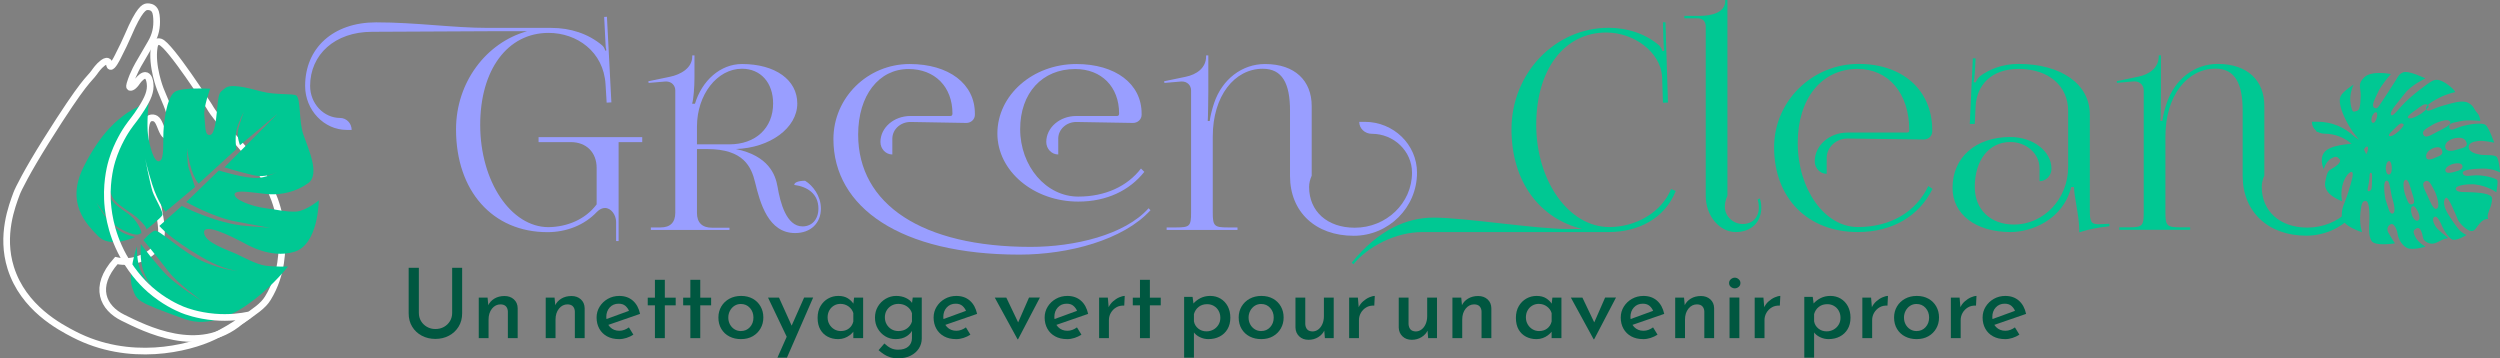 <?xml version="1.0" encoding="UTF-8"?>
<svg id="Layer_1" data-name="Layer 1" xmlns="http://www.w3.org/2000/svg" viewBox="0 0 1880.126 269.485">
  <rect x="0" y="0" width="1880.126" height="269.485" fill="#808080" stroke="none"/>
  <g>
    <path d="m463.339,181.283v-14.63c-.163-5.19-3.776-10.241-8.383-10.241-1.902,0-3.974.86-6.038,2.927-9.405,10.031-22.99,15.256-37.202,15.256-41.256,0-68.761-30.931-68.761-77.329,0-35.384,22.677-65.167,53.399-73.777h-29.364c-24.453,0-60.067.428-87.153.428-28.027,0-46.607,17.127-46.607,40.745,0,13.167,10.157,24.045,22.572,24.045,4.703,0,8.653,3.971,8.653,8.987h-3.762c-16.929,0-31.225-14.849-31.225-33.032,0-28.633,21.172-47.851,53.337-47.851,30.472,0,57.642,4.169,84.185,4.169h47.652c14.212,0,27.776,4.315,38.247,13.167,1.129.954,1.881,2.508,2.299,3.971l.836-.209c-.418-1.672-.627-2.926-.627-4.807l-1.043-20.373,2.089-.108,3.344,64.372-3.554.209-.836-13.794c-1.487-24.542-21.526-38.665-42.845-38.665-30.848,0-51.414,27.671-51.414,69.179,0,42.456,23.033,76.912,51.414,76.912,13.794-.209,27.588-5.643,36.157-17.138v-27.379c0-11.704-7.733-19.437-19.437-19.437h-24.244v-3.762h77.957v3.762h-17.765v74.404h-1.881Z" fill="#999eff"/>
    <path d="m507.854,68.005c0-3.731-2.769-6.725-6.919-6.725-.266,0-.538.012-.815.037l-12.331,1.045-.209-1.254,16.093-3.344c8.36-1.672,16.93-6.699,16.93-15.257v-.836h1.672v16.72c0,7.106-.731,16.302-1.672,19.228v.418h2.037c5.248-17.431,19.111-29.893,35.373-29.893,24.955,0,41.592,11.873,41.592,29.684,0,18.425-20.528,33.41-46.24,34.24,24.218,4.967,29.789,18.88,31.372,28.276,2.017,11.975,6.632,29.922,18.823,29.922,7.157,0,11.929-5.374,11.929-13.435,0-11.287-8.569-16.512-18.184-17.766,0-1.881,3.261-3.135,8.151-3.135,5.852,3.553,11.913,11.495,11.913,20.901,0,11.065-7.762,18.443-19.404,18.443-20.135,0-26.321-22.556-30.052-37.977-2.867-11.852-8.646-25.193-36.025-25.193h-7.732v48.07c0,7.314,3.971,11.076,11.286,11.076h13.167v1.672h-59.148v-1.881h7.315c7.314,0,11.077-3.762,11.077-11.076v-91.96Zm40.755,40.546c19.688,0,32.812-12.289,32.812-30.723,0-15.679-9.363-26.131-23.408-26.131-18.689,0-33.857,19.479-33.857,43.478v13.376h24.453Z" fill="#999eff"/>
    <path d="m645.376,101.236c0,52.727,48.559,84.436,129.756,84.436,32.866,0,70.823-8.984,88.648-29.051l1.463,1.463c-20.441,22.453-61.716,33.402-98.578,33.402-89.368,0-139.89-35.516-139.89-86.907,0-31.149,25.712-56.43,57.326-56.43,29.469,0,49.055,14.881,49.055,37.202v1.045c0,3.346-2.874,6.061-6.419,6.061l-42.034-.731c-7.499,0-13.62,5.618-13.62,12.54v11.913c-4.961,0-8.952-4.213-8.952-9.405,0-10.787,10.097-19.541,22.537-19.541h29.947c1.254,0,1.672-.627,1.672-1.881,0-20.064-13.208-33.44-33.022-33.44-22.176,0-37.89,19.602-37.89,49.324Z" fill="#999eff"/>
    <path d="m795.856,104.267v11.913c-4.962,0-9.012-4.213-9.012-9.405,0-10.787,10.097-19.541,22.536-19.541h30.574c1.255,0,1.673-.627,1.673-1.881,0-20.064-13.209-33.44-33.023-33.44-24.829,0-41.382,18.058-41.382,45.144,0,28.034,19.568,50.787,43.681,50.787,20.296,0,36.933-7.733,47.174-21.109l2.508,2.508c-11.077,14.003-28.273,22.363-49.682,22.363-33.571,0-60.818-22.94-60.818-51.205,0-28.842,26.591-52.25,59.355-52.25,29.469,0,49.115,14.881,49.115,37.202v1.045c0,3.346-2.903,6.061-6.479,6.061l-42.661-.731c-7.498,0-13.56,5.618-13.56,12.54Z" fill="#999eff"/>
    <path d="m877.362,171.042h7.315c10.032,0,11.077-1.045,11.077-11.08v-91.957c0-3.732-2.769-6.725-6.919-6.725-.266,0-.538.012-.815.037l-12.331,1.045-.209-1.254,16.093-3.344c8.36-1.672,15.467-6.699,15.467-15.257v-.836h1.672v27.379c0,3.344-.209,20.064-.418,21.945h1.463c.418-3.762,2.127-10.019,3.344-13.585,6.061-17.765,20.9-29.26,38.247-29.26,22.571,0,35.111,12.623,35.111,31.559v52.459c-1.362,2.948-1.945,5.886-1.945,8.448,0,18.381,13.736,30.635,34.341,30.635,23.766,0,43.054-18.539,43.054-41.381,0-16.152-13.576-29.26-30.305-29.26-5.191,0-9.405-4.026-9.405-8.987h4.18c21.689,0,39.292,17.135,39.292,38.247,0,26.188-21.348,47.443-47.651,47.443-28.717,0-47.861-17.974-47.861-44.934v-49.116c0-20.513-5.81-31.559-20.481-31.559-21.318,0-37.62,20.482-37.62,50.996v57.263c0,10.035,1.254,11.08,11.286,11.08h7.314v1.881h-53.295v-1.881Z" fill="#999eff"/>
  </g>
  <g>
    <path d="m1209.661,20.9c14.003,0,27.648,4.292,38.247,13.376,1.045,1.045,1.881,2.717,2.299,4.18l1.463-.418c-.418-1.672-.568-3.967-.627-6.061l-.418-15.198,1.881-.059,1.881,60.401-3.762.117-.627-19.345c-1.045-18.81-21.304-33.443-41.981-33.443-31.617,0-52.695,27.756-52.695,69.391,0,42.456,24.625,76.912,54.967,76.912,19.855,0,39.202-10.945,46.448-28.541l3.503,1.372c-8.166,20.845-28.424,30.931-50.369,30.931h-140.166c-20.315,0-41.245,11.078-51.905,24.244l-1.254-1.254c20.064-24.662,41.309-33.857,61.624-33.857,23.511,0,76.524,8.568,100.769,8.568h11.104c-32.652-7.964-53.32-36.035-53.32-75.03,0-42.109,32.677-76.285,72.94-76.285Z" fill="#00c893"/>
    <path d="m1282.809,20.064c0-3.971-2.194-6.27-6.269-6.27h-9.823v-1.881h11.913c8.559,0,18.81-2.519,18.81-11.077v-.836h1.673v147.136c-1.363,3.053-1.946,5.885-1.946,8.448,0,7.104,6.231,12.87,13.44,12.87,7.273,0,12.122-4.932,12.122-12.331,0-2.181-.319-4.212-.905-6.082l1.69-.836c.695,2.176,1.096,4.498,1.096,6.918,0,11.035-7.69,18.392-19.227,18.392-12.251,0-22.572-12.172-22.572-27.169V20.064Z" fill="#00c893"/>
    <path d="m1373.756,118.816v11.913c-4.961,0-8.986-4.213-8.986-9.405,0-11.94,11.032-21.631,24.627-21.631h44.786c1.255,0,1.672-.627,1.672-1.881,0-27.588-15.549-45.98-38.874-45.98-26.961,0-44.995,22.237-44.995,55.594,0,34.956,20.285,63.327,45.204,63.327,24.769,0,43.775-11.507,52.996-30.819l3.165,2.085c-9.886,20.25-30.002,32.496-56.161,32.496-37.745,0-62.969-25.498-62.969-63.744,0-34.694,28.524-62.7,63.596-62.7,33.231,0,55.325,19.897,55.325,49.742v1.045c0,3.346-2.843,6.061-6.419,6.061l-57.291-.731c-8.653,0-15.676,6.554-15.676,14.63Z" fill="#00c893"/>
    <path d="m1518.139,51.832c-20.69,0-31.613,12.16-32.398,28.39l-.627,12.958-3.758.034,2.299-49.324h2.09l-.627,11.077c-.209,2.926-.418,5.225-.836,6.688l1.463.418c.209-.627,1.881-3.762,3.344-4.807,6.479-4.807,16.302-9.196,28.842-9.196,32.227,0,53.713,15.215,53.713,38.038v71.897c0,8.359.627,10.658,6.897,10.658,1.254,0,4.18-.209,4.18-.209l3.553-.209.209,1.881c-10.24,1.045-16.826,2.701-22.78,4.598v-1.672c0-5.182-1.052-12.283-2.203-18.81-.938-5.318-1.675-10.3-1.769-13.585h-2.09c-6.267,25.069-30.514,33.857-45.562,33.857-26.209,0-43.681-13.292-43.681-33.23,0-22.948,17.389-38.247,43.472-38.247,17.071,0,30.928,10.674,30.928,23.826,0,5.191-4.026,9.405-8.987,9.405v-9.823c0-10.845-9.829-19.646-21.94-19.646-16.052,0-26.752,13.543-26.752,33.858,0,16.93,11.787,28.215,29.469,28.215,22.497,0,40.755-19.382,40.755-43.263v-42.218c0-18.936-14.881-31.559-37.202-31.559Z" fill="#00c893"/>
    <path d="m1593.795,170.961h7.315c10.032,0,11.077-1.045,11.077-11.08v-91.957c0-3.732-2.769-6.725-6.919-6.725-.266,0-.538.012-.815.037l-12.331,1.045-.209-1.254,16.093-3.344c8.36-1.672,15.466-6.699,15.466-15.257v-.836h1.673v27.379c0,3.344-.209,20.064-.418,21.945h1.463c.418-3.762,2.127-10.019,3.344-13.585,6.061-17.765,20.9-29.26,38.247-29.26,22.572,0,35.111,12.623,35.111,31.559v52.459c-1.362,2.948-1.945,5.886-1.945,8.448,0,18.381,13.736,30.635,34.341,30.635,23.766,0,43.054-18.539,43.054-41.381,0-16.152-13.576-29.26-30.305-29.26-5.191,0-9.405-4.026-9.405-8.987h4.18c21.689,0,39.292,17.135,39.292,38.247,0,26.188-21.348,47.443-47.651,47.443-28.717,0-47.861-17.974-47.861-44.934v-49.116c0-20.513-5.81-31.559-20.481-31.559-21.318,0-37.62,20.482-37.62,50.996v57.263c0,10.035,1.254,11.08,11.286,11.08h7.314v1.881h-53.295v-1.881Z" fill="#00c893"/>
  </g>
  <g>
    <path d="m315.002,235.394c0,2.239.548,4.271,1.643,6.096,1.095,1.825,2.592,3.273,4.49,4.344,1.898,1.071,3.99,1.606,6.278,1.606,2.433,0,4.599-.535,6.497-1.606,1.898-1.07,3.394-2.519,4.489-4.344,1.095-1.825,1.643-3.856,1.643-6.096v-34.018h7.519v34.237c0,3.845-.901,7.215-2.701,10.109-1.801,2.897-4.222,5.146-7.263,6.753-3.042,1.606-6.436,2.409-10.184,2.409s-7.143-.803-10.184-2.409c-3.042-1.606-5.451-3.856-7.227-6.753-1.777-2.894-2.665-6.265-2.665-10.109v-34.237h7.665v34.018Z" fill="#005740"/>
    <path d="m366.685,223.788l.657,7.08-.292-1.022c.973-2.189,2.542-3.941,4.708-5.256,2.165-1.315,4.708-1.971,7.628-1.971,2.871,0,5.231.84,7.081,2.518,1.849,1.68,2.798,3.883,2.847,6.607v22.557h-7.373v-20.002c-.049-1.557-.511-2.834-1.387-3.832s-2.239-1.522-4.088-1.57c-2.58,0-4.733,1.071-6.46,3.213-1.728,2.142-2.591,4.891-2.591,8.248v13.943h-7.373v-30.514h6.643Z" fill="#005740"/>
    <path d="m417.054,223.788l.657,7.08-.292-1.022c.973-2.189,2.542-3.941,4.708-5.256,2.165-1.315,4.708-1.971,7.628-1.971,2.871,0,5.231.84,7.081,2.518,1.849,1.68,2.798,3.883,2.847,6.607v22.557h-7.373v-20.002c-.049-1.557-.511-2.834-1.387-3.832s-2.239-1.522-4.088-1.57c-2.58,0-4.733,1.071-6.46,3.213-1.728,2.142-2.591,4.891-2.591,8.248v13.943h-7.373v-30.514h6.643Z" fill="#005740"/>
    <path d="m465.599,255.032c-3.504,0-6.522-.693-9.052-2.081-2.531-1.387-4.478-3.31-5.84-5.767-1.363-2.457-2.044-5.244-2.044-8.359,0-3.017.766-5.754,2.299-8.212,1.533-2.457,3.588-4.417,6.168-5.876,2.579-1.461,5.45-2.19,8.614-2.19,4.088,0,7.482,1.181,10.183,3.54,2.701,2.361,4.514,5.684,5.439,9.965l-24.893,8.613-1.752-4.233,20.002-7.3-1.533,1.022c-.584-1.557-1.509-2.907-2.774-4.051-1.266-1.143-2.993-1.716-5.183-1.716-2.726,0-4.953.938-6.68,2.811-1.728,1.874-2.591,4.271-2.591,7.19,0,3.115.924,5.621,2.774,7.519,1.849,1.897,4.185,2.847,7.008,2.847,1.314,0,2.579-.231,3.796-.694,1.216-.461,2.36-1.082,3.431-1.861l3.358,5.476c-1.558,1.022-3.274,1.837-5.146,2.445-1.874.608-3.736.913-5.585.913Z" fill="#005740"/>
    <path d="m492.535,210.428h7.446v13.432h8.176v5.768h-8.176v24.674h-7.446v-24.674h-5.402v-5.768h5.402v-13.432Z" fill="#005740"/>
    <path d="m519.179,210.428h7.446v13.432h8.176v5.768h-8.176v24.674h-7.446v-24.674h-5.402v-5.768h5.402v-13.432Z" fill="#005740"/>
    <path d="m540.276,238.752c0-3.066.73-5.828,2.19-8.285s3.479-4.393,6.059-5.805c2.579-1.41,5.523-2.116,8.833-2.116,3.358,0,6.289.706,8.796,2.116,2.506,1.412,4.453,3.348,5.84,5.805,1.387,2.457,2.081,5.219,2.081,8.285s-.706,5.828-2.117,8.285c-1.412,2.458-3.37,4.405-5.877,5.84-2.507,1.435-5.463,2.154-8.869,2.154-3.212,0-6.096-.657-8.651-1.972-2.555-1.313-4.575-3.199-6.059-5.657-1.485-2.457-2.227-5.34-2.227-8.65Zm7.446.072c0,1.898.413,3.614,1.241,5.146.827,1.533,1.958,2.75,3.394,3.65,1.435.901,3.029,1.351,4.781,1.351,2.774,0,5.048-.973,6.826-2.92,1.776-1.946,2.665-4.354,2.665-7.228,0-2.871-.889-5.292-2.665-7.263-1.777-1.972-4.052-2.956-6.826-2.956-1.801,0-3.407.463-4.818,1.387-1.412.925-2.531,2.166-3.358,3.723-.828,1.559-1.241,3.261-1.241,5.109Z" fill="#005740"/>
    <path d="m592.253,254.52l-14.673-30.732h8.249l12.191,27.01-5.767,3.723Zm-7.592,14.454l20.075-45.187h6.789l-19.71,45.187h-7.154Z" fill="#005740"/>
    <path d="m630.286,255.032c-2.872,0-5.475-.609-7.811-1.826-2.336-1.215-4.186-3.004-5.548-5.365-1.363-2.359-2.044-5.292-2.044-8.796,0-3.406.717-6.339,2.153-8.797,1.435-2.456,3.333-4.354,5.694-5.694,2.36-1.338,4.928-2.007,7.702-2.007,2.92,0,5.329.608,7.227,1.825s3.358,2.677,4.38,4.38l-.438,1.168.73-6.132h6.789v30.514h-7.373v-7.738l.73,1.825c-.195.39-.609.949-1.241,1.679-.633.731-1.46,1.473-2.482,2.227-1.022.756-2.252,1.4-3.686,1.935-1.436.535-3.03.804-4.782.804Zm1.971-6.06c2.433,0,4.489-.644,6.168-1.935,1.679-1.289,2.785-3.053,3.321-5.293v-6.277c-.584-1.995-1.765-3.65-3.541-4.964-1.777-1.313-3.833-1.972-6.168-1.972-1.752,0-3.358.428-4.818,1.277-1.46.853-2.628,2.045-3.504,3.578s-1.314,3.297-1.314,5.292c0,1.947.449,3.699,1.35,5.256.9,1.558,2.104,2.786,3.614,3.687,1.508.901,3.139,1.351,4.891,1.351Z" fill="#005740"/>
    <path d="m675.545,269.485c-2.336,0-4.38-.28-6.132-.839-1.752-.56-3.321-1.303-4.708-2.227-1.387-.925-2.713-1.947-3.978-3.066l4.38-5.036c1.508,1.459,3.077,2.602,4.708,3.43,1.63.828,3.491,1.242,5.585,1.242,3.309,0,5.864-.779,7.665-2.336,1.8-1.559,2.725-3.65,2.774-6.278v-7.957l.511,1.387c-.876,2.044-2.421,3.76-4.635,5.146-2.215,1.388-4.953,2.081-8.212,2.081-2.823,0-5.402-.707-7.738-2.117-2.336-1.411-4.21-3.333-5.621-5.768-1.412-2.433-2.117-5.183-2.117-8.248,0-3.164.741-5.975,2.227-8.432,1.484-2.457,3.442-4.393,5.877-5.805,2.433-1.41,5.037-2.116,7.811-2.116,2.725,0,5.17.511,7.336,1.532,2.165,1.022,3.759,2.336,4.781,3.943l-.365,1.24.73-5.475h6.789v30.732c0,2.774-.73,5.293-2.19,7.556-1.46,2.263-3.504,4.064-6.132,5.401-2.628,1.339-5.743,2.008-9.344,2.008Zm-10.074-30.806c0,1.947.449,3.699,1.351,5.256.9,1.558,2.117,2.786,3.65,3.687,1.533.901,3.248,1.351,5.146,1.351,2.579,0,4.769-.669,6.57-2.007,1.8-1.338,3.017-3.055,3.65-5.146v-6.279c-.633-2.092-1.874-3.783-3.723-5.072-1.85-1.289-4.015-1.935-6.497-1.935-1.898,0-3.613.439-5.146,1.315-1.533.876-2.75,2.069-3.65,3.577-.901,1.509-1.351,3.261-1.351,5.256Z" fill="#005740"/>
    <path d="m719.053,255.032c-3.504,0-6.522-.693-9.052-2.081-2.531-1.387-4.478-3.31-5.84-5.767-1.363-2.457-2.044-5.244-2.044-8.359,0-3.017.766-5.754,2.299-8.212,1.533-2.457,3.588-4.417,6.168-5.876,2.579-1.461,5.45-2.19,8.614-2.19,4.088,0,7.482,1.181,10.183,3.54,2.701,2.361,4.514,5.684,5.439,9.965l-24.893,8.613-1.752-4.233,20.002-7.3-1.533,1.022c-.584-1.557-1.509-2.907-2.774-4.051-1.266-1.143-2.993-1.716-5.183-1.716-2.726,0-4.953.938-6.68,2.811-1.728,1.874-2.591,4.271-2.591,7.19,0,3.115.924,5.621,2.774,7.519,1.849,1.897,4.185,2.847,7.008,2.847,1.314,0,2.579-.231,3.796-.694,1.216-.461,2.36-1.082,3.431-1.861l3.358,5.476c-1.558,1.022-3.274,1.837-5.146,2.445-1.874.608-3.736.913-5.585.913Z" fill="#005740"/>
    <path d="m765.261,255.177l-17.155-31.39h8.687l11.315,23.725-4.526-.219,10.293-23.506h8.176l-16.425,31.39h-.365Z" fill="#005740"/>
    <path d="m802.564,255.032c-3.504,0-6.522-.693-9.052-2.081-2.531-1.387-4.478-3.31-5.84-5.767-1.363-2.457-2.044-5.244-2.044-8.359,0-3.017.766-5.754,2.299-8.212,1.533-2.457,3.588-4.417,6.168-5.876,2.579-1.461,5.45-2.19,8.614-2.19,4.088,0,7.482,1.181,10.184,3.54,2.701,2.361,4.514,5.684,5.439,9.965l-24.893,8.613-1.752-4.233,20.002-7.3-1.533,1.022c-.584-1.557-1.509-2.907-2.774-4.051-1.266-1.143-2.992-1.716-5.183-1.716-2.726,0-4.953.938-6.68,2.811-1.728,1.874-2.591,4.271-2.591,7.19,0,3.115.924,5.621,2.774,7.519,1.849,1.897,4.185,2.847,7.008,2.847,1.315,0,2.579-.231,3.796-.694,1.216-.461,2.36-1.082,3.432-1.861l3.357,5.476c-1.558,1.022-3.273,1.837-5.146,2.445-1.874.608-3.735.913-5.584.913Z" fill="#005740"/>
    <path d="m833.15,223.788l.731,8.76-.292-1.168c.826-1.85,1.982-3.432,3.467-4.745s3.041-2.323,4.672-3.029c1.631-.705,3.005-1.059,4.125-1.059l-.365,7.3c-2.288-.146-4.296.292-6.022,1.315-1.728,1.022-3.078,2.385-4.052,4.088s-1.46,3.529-1.46,5.475v13.578h-7.373v-30.514h6.57Z" fill="#005740"/>
    <path d="m857.313,210.428h7.446v13.432h8.176v5.768h-8.176v24.674h-7.446v-24.674h-5.401v-5.768h5.401v-13.432Z" fill="#005740"/>
    <path d="m908.776,255.032c-2.238,0-4.393-.5-6.46-1.497-2.069-.997-3.687-2.372-4.854-4.124l.438-2.264v21.827h-7.373v-45.698h6.352l1.022,7.519-.73-2.117c1.46-1.8,3.296-3.272,5.512-4.416,2.214-1.144,4.708-1.716,7.482-1.716,2.871,0,5.449.683,7.737,2.044,2.287,1.363,4.089,3.273,5.402,5.731,1.315,2.458,1.971,5.342,1.971,8.65,0,3.311-.718,6.168-2.153,8.578-1.435,2.408-3.394,4.259-5.876,5.547-2.482,1.289-5.306,1.935-8.469,1.935Zm-1.46-5.84c1.898,0,3.638-.439,5.22-1.315,1.581-.876,2.847-2.08,3.796-3.613s1.424-3.273,1.424-5.22c0-1.995-.439-3.771-1.315-5.329-.876-1.557-2.068-2.773-3.576-3.65-1.51-.875-3.188-1.313-5.037-1.313-2.531,0-4.661.683-6.388,2.044-1.728,1.363-2.909,3.164-3.541,5.402v5.475c.39,2.189,1.46,3.99,3.212,5.402s3.82,2.117,6.205,2.117Z" fill="#005740"/>
    <path d="m931.552,238.752c0-3.066.731-5.828,2.19-8.285s3.478-4.393,6.059-5.805c2.579-1.41,5.523-2.116,8.833-2.116,3.358,0,6.29.706,8.797,2.116,2.506,1.412,4.453,3.348,5.84,5.805s2.081,5.219,2.081,8.285-.706,5.828-2.117,8.285c-1.412,2.458-3.371,4.405-5.877,5.84-2.507,1.435-5.464,2.154-8.869,2.154-3.212,0-6.096-.657-8.65-1.972-2.556-1.313-4.575-3.199-6.06-5.657-1.484-2.457-2.227-5.34-2.227-8.65Zm7.446.072c0,1.898.413,3.614,1.241,5.146.827,1.533,1.958,2.75,3.394,3.65,1.435.901,3.029,1.351,4.781,1.351,2.774,0,5.049-.973,6.825-2.92,1.776-1.946,2.665-4.354,2.665-7.228,0-2.871-.889-5.292-2.665-7.263-1.776-1.972-4.051-2.956-6.825-2.956-1.801,0-3.407.463-4.818,1.387-1.412.925-2.53,2.166-3.357,3.723-.828,1.559-1.241,3.261-1.241,5.109Z" fill="#005740"/>
    <path d="m984.039,255.542c-2.823,0-5.135-.853-6.935-2.556-1.802-1.703-2.75-3.893-2.848-6.569v-22.63h7.373v20.002c.098,1.605.56,2.897,1.388,3.869.826.974,2.141,1.509,3.941,1.605,1.654,0,3.14-.498,4.453-1.496,1.315-.997,2.348-2.373,3.103-4.125.754-1.752,1.132-3.723,1.132-5.912v-13.943h7.373v30.514h-6.644l-.584-7.154.292,1.168c-.925,2.094-2.471,3.821-4.635,5.184-2.167,1.361-4.636,2.044-7.41,2.044Z" fill="#005740"/>
    <path d="m1021.195,223.788l.731,8.76-.292-1.168c.826-1.85,1.982-3.432,3.467-4.745s3.041-2.323,4.672-3.029c1.631-.705,3.005-1.059,4.125-1.059l-.365,7.3c-2.288-.146-4.296.292-6.022,1.315-1.728,1.022-3.078,2.385-4.052,4.088s-1.46,3.529-1.46,5.475v13.578h-7.373v-30.514h6.57Z" fill="#005740"/>
    <path d="m1061.709,255.542c-2.823,0-5.135-.853-6.935-2.556-1.802-1.703-2.75-3.893-2.848-6.569v-22.63h7.373v20.002c.098,1.605.56,2.897,1.388,3.869.826.974,2.141,1.509,3.941,1.605,1.654,0,3.14-.498,4.453-1.496,1.315-.997,2.348-2.373,3.103-4.125.754-1.752,1.132-3.723,1.132-5.912v-13.943h7.373v30.514h-6.644l-.584-7.154.292,1.168c-.925,2.094-2.471,3.821-4.635,5.184-2.167,1.361-4.636,2.044-7.41,2.044Z" fill="#005740"/>
    <path d="m1098.938,223.788l.657,7.08-.292-1.022c.973-2.189,2.542-3.941,4.708-5.256,2.165-1.315,4.709-1.971,7.629-1.971,2.871,0,5.231.84,7.081,2.518,1.849,1.68,2.798,3.883,2.847,6.607v22.557h-7.373v-20.002c-.049-1.557-.511-2.834-1.387-3.832s-2.239-1.522-4.088-1.57c-2.58,0-4.734,1.071-6.461,3.213-1.728,2.142-2.592,4.891-2.592,8.248v13.943h-7.373v-30.514h6.644Z" fill="#005740"/>
    <path d="m1155.439,255.032c-2.872,0-5.475-.609-7.811-1.826-2.337-1.215-4.186-3.004-5.549-5.365-1.362-2.359-2.044-5.292-2.044-8.796,0-3.406.718-6.339,2.154-8.797,1.435-2.456,3.332-4.354,5.693-5.694,2.36-1.338,4.928-2.007,7.702-2.007,2.92,0,5.328.608,7.227,1.825s3.358,2.677,4.38,4.38l-.438,1.168.73-6.132h6.789v30.514h-7.373v-7.738l.731,1.825c-.195.39-.609.949-1.241,1.679-.633.731-1.46,1.473-2.482,2.227-1.022.756-2.251,1.4-3.687,1.935-1.435.535-3.029.804-4.781.804Zm1.971-6.06c2.434,0,4.49-.644,6.169-1.935,1.679-1.289,2.785-3.053,3.321-5.293v-6.277c-.584-1.995-1.765-3.65-3.54-4.964-1.777-1.313-3.833-1.972-6.169-1.972-1.752,0-3.358.428-4.818,1.277-1.46.853-2.628,2.045-3.504,3.578s-1.313,3.297-1.313,5.292c0,1.947.449,3.699,1.351,5.256.899,1.558,2.104,2.786,3.613,3.687,1.508.901,3.139,1.351,4.891,1.351Z" fill="#005740"/>
    <path d="m1198.509,255.177l-17.154-31.39h8.687l11.315,23.725-4.526-.219,10.293-23.506h8.176l-16.425,31.39h-.365Z" fill="#005740"/>
    <path d="m1235.813,255.032c-3.504,0-6.522-.693-9.052-2.081-2.531-1.387-4.479-3.31-5.841-5.767s-2.044-5.244-2.044-8.359c0-3.017.767-5.754,2.3-8.212,1.533-2.457,3.589-4.417,6.169-5.876,2.578-1.461,5.449-2.19,8.613-2.19,4.088,0,7.482,1.181,10.184,3.54,2.701,2.361,4.514,5.684,5.439,9.965l-24.893,8.613-1.752-4.233,20.002-7.3-1.533,1.022c-.584-1.557-1.509-2.907-2.774-4.051-1.266-1.143-2.992-1.716-5.183-1.716-2.726,0-4.952.938-6.68,2.811-1.728,1.874-2.591,4.271-2.591,7.19,0,3.115.924,5.621,2.773,7.519,1.849,1.897,4.186,2.847,7.008,2.847,1.315,0,2.579-.231,3.796-.694,1.216-.461,2.36-1.082,3.432-1.861l3.357,5.476c-1.558,1.022-3.273,1.837-5.146,2.445-1.874.608-3.735.913-5.584.913Z" fill="#005740"/>
    <path d="m1266.473,223.788l.657,7.08-.292-1.022c.973-2.189,2.542-3.941,4.708-5.256,2.165-1.315,4.709-1.971,7.629-1.971,2.871,0,5.231.84,7.081,2.518,1.849,1.68,2.798,3.883,2.847,6.607v22.557h-7.373v-20.002c-.049-1.557-.511-2.834-1.387-3.832s-2.239-1.522-4.088-1.57c-2.58,0-4.734,1.071-6.461,3.213-1.728,2.142-2.592,4.891-2.592,8.248v13.943h-7.373v-30.514h6.644Z" fill="#005740"/>
    <path d="m1300.345,212.837c0-1.119.449-2.067,1.351-2.847.899-.778,1.885-1.168,2.956-1.168,1.07,0,2.044.39,2.92,1.168.876.779,1.315,1.728,1.315,2.847,0,1.217-.439,2.19-1.315,2.92s-1.85,1.095-2.92,1.095c-1.071,0-2.057-.365-2.956-1.095-.901-.73-1.351-1.703-1.351-2.92Zm.364,10.95h7.373v30.514h-7.373v-30.514Z" fill="#005740"/>
    <path d="m1326.186,223.788l.731,8.76-.292-1.168c.826-1.85,1.982-3.432,3.467-4.745s3.041-2.323,4.672-3.029c1.631-.705,3.005-1.059,4.125-1.059l-.365,7.3c-2.288-.146-4.296.292-6.022,1.315-1.728,1.022-3.078,2.385-4.052,4.088s-1.46,3.529-1.46,5.475v13.578h-7.373v-30.514h6.57Z" fill="#005740"/>
    <path d="m1375.167,255.032c-2.238,0-4.393-.5-6.46-1.497-2.069-.997-3.687-2.372-4.854-4.124l.438-2.264v21.827h-7.373v-45.698h6.352l1.022,7.519-.73-2.117c1.46-1.8,3.296-3.272,5.512-4.416,2.214-1.144,4.708-1.716,7.482-1.716,2.871,0,5.449.683,7.737,2.044,2.287,1.363,4.089,3.273,5.402,5.731,1.315,2.458,1.971,5.342,1.971,8.65,0,3.311-.718,6.168-2.153,8.578-1.435,2.408-3.394,4.259-5.876,5.547-2.482,1.289-5.306,1.935-8.469,1.935Zm-1.46-5.84c1.898,0,3.638-.439,5.22-1.315,1.581-.876,2.847-2.08,3.796-3.613s1.424-3.273,1.424-5.22c0-1.995-.439-3.771-1.315-5.329-.876-1.557-2.068-2.773-3.576-3.65-1.51-.875-3.188-1.313-5.037-1.313-2.531,0-4.661.683-6.388,2.044-1.728,1.363-2.909,3.164-3.541,5.402v5.475c.39,2.189,1.46,3.99,3.212,5.402s3.82,2.117,6.205,2.117Z" fill="#005740"/>
    <path d="m1407.141,223.788l.731,8.76-.292-1.168c.826-1.85,1.982-3.432,3.467-4.745s3.041-2.323,4.672-3.029c1.631-.705,3.005-1.059,4.125-1.059l-.365,7.3c-2.288-.146-4.296.292-6.022,1.315-1.728,1.022-3.078,2.385-4.052,4.088s-1.46,3.529-1.46,5.475v13.578h-7.373v-30.514h6.57Z" fill="#005740"/>
    <path d="m1424.441,238.752c0-3.066.731-5.828,2.19-8.285s3.478-4.393,6.059-5.805c2.579-1.41,5.523-2.116,8.833-2.116,3.358,0,6.29.706,8.797,2.116,2.506,1.412,4.453,3.348,5.84,5.805s2.081,5.219,2.081,8.285-.706,5.828-2.117,8.285c-1.412,2.458-3.371,4.405-5.877,5.84-2.507,1.435-5.464,2.154-8.869,2.154-3.212,0-6.096-.657-8.65-1.972-2.556-1.313-4.575-3.199-6.06-5.657-1.484-2.457-2.227-5.34-2.227-8.65Zm7.446.072c0,1.898.413,3.614,1.241,5.146.827,1.533,1.958,2.75,3.394,3.65,1.435.901,3.029,1.351,4.781,1.351,2.774,0,5.049-.973,6.825-2.92,1.776-1.946,2.665-4.354,2.665-7.228,0-2.871-.889-5.292-2.665-7.263-1.776-1.972-4.051-2.956-6.825-2.956-1.801,0-3.407.463-4.818,1.387-1.412.925-2.53,2.166-3.357,3.723-.828,1.559-1.241,3.261-1.241,5.109Z" fill="#005740"/>
    <path d="m1473.717,223.788l.731,8.76-.292-1.168c.826-1.85,1.982-3.432,3.467-4.745s3.041-2.323,4.672-3.029c1.631-.705,3.005-1.059,4.125-1.059l-.365,7.3c-2.288-.146-4.296.292-6.022,1.315-1.728,1.022-3.078,2.385-4.052,4.088s-1.46,3.529-1.46,5.475v13.578h-7.373v-30.514h6.57Z" fill="#005740"/>
    <path d="m1507.954,255.032c-3.504,0-6.522-.693-9.052-2.081-2.531-1.387-4.479-3.31-5.841-5.767s-2.044-5.244-2.044-8.359c0-3.017.767-5.754,2.3-8.212,1.533-2.457,3.589-4.417,6.169-5.876,2.578-1.461,5.449-2.19,8.613-2.19,4.088,0,7.482,1.181,10.184,3.54,2.701,2.361,4.514,5.684,5.439,9.965l-24.893,8.613-1.752-4.233,20.002-7.3-1.533,1.022c-.584-1.557-1.509-2.907-2.774-4.051-1.266-1.143-2.992-1.716-5.183-1.716-2.726,0-4.952.938-6.68,2.811-1.728,1.874-2.591,4.271-2.591,7.19,0,3.115.924,5.621,2.773,7.519,1.849,1.897,4.186,2.847,7.008,2.847,1.315,0,2.579-.231,3.796-.694,1.216-.461,2.36-1.082,3.432-1.861l3.357,5.476c-1.558,1.022-3.273,1.837-5.146,2.445-1.874.608-3.735.913-5.584.913Z" fill="#005740"/>
  </g>
  <path d="m1801.118,183.051s-3.035-4.561-4.977-8.077c-1.942-3.517.585-6.274,2.452-6.497s4.126,4.032,4.563,7.599c.437,3.567,3.272,8.658,7.262,10.473,3.99,1.815,13.755-1.004,13.755-1.004,0,0-5.61-3.035-7.793-7.491-2.183-4.456-1.043-5.112.871-6.245,1.914-1.133,3.367.624,4.386,4.13.751,2.582.055,4.545,3.977,6.523,4.164,2.101,7.379-.381,10.278-1.761,2.899-1.38,5.365-1.614,5.365-1.614,0,0-8.061-6.207-9.688-8.986s-2.788-6.001-.614-7.036c2.174-1.035,4.544,4.499,5.809,7.45,1.264,2.951,4.938,8.589,7.379,9.589,3.319,1.359,10.778-3.354,10.778-3.354,0,0-3.541-1.645-5.543-3.947-2.002-2.302-8.203-10.827-10.104-15.242-1.901-4.415-1.447-7.98.365-8.843s7.294,12.964,8.716,16.284c1.422,3.32,7.162,8.589,10.07,8.759,2.908.17,3.341-2.128,6.537-5.871,3.196-3.742,6.247-3.185,6.247-3.185,0,0-.388-.883-.35-2.062.034-1.078-.035-1.322,1.089-4.3,1.124-2.978,2.064-5.008,2.221-8.969.157-3.961-10.203-4.47-15.137-4.786-4.934-.316-11.522.6-12.164-2.426s10.088-3.963,14.672-3.431c9.471,1.098,15.814,5.893,15.814,5.893,0,0,1.617-7.973.623-9.277-.994-1.303-11.093-4.317-18.659-3.331-4.317.562-7.135.367-7.229-2.11-.084-2.188,8.288-3.057,15.452-3.137s12.582,2.893,12.582,2.893c0,0-.633-10.136-2.668-11.832s-8.001-.855-12.21-1.516-8.372-2.232-8.652-5.43c-.279-3.198,3.183-4.434,7.498-4.902,3.961-.429,11.69,1.319,11.69,1.319,0,0-3.858-11.044-6.311-13.207s-11.929-.8-17.181.628c-6.172,1.679-9.524,4.756-10.221,1.091s3.136-3.357,8.257-4.663c5.243-1.337,14.972-.177,14.972-.177,0,0-.075-3.74-2.426-6.173-2.351-2.434-2.212-5.165-6.691-7.474-4.479-2.309-11.318.058-18.937,2.131-7.619,2.073-11.233,5.348-12.521,2.851s3.651-5.684,9.686-8.766c6.213-3.172,11.982-4.241,11.982-4.241,0,0,.022-1.538-5.089-5.323-5.111-3.785-8.596-4.791-11.843-3.275-3.248,1.516-17.435,12.327-23.158,18.826-5.723,6.5-7.786,8.814-8.269,6.157-.483-2.657,5.862-9.231,10.6-15.483,4.738-6.253,15.377-11.206,15.377-11.206,0,0-12.889-6.411-16.875-4.514s-2.583,2.118-10.712,14.204c-8.129,12.086-8.222,13.907-10.879,12.285-2.658-1.622,1.095-7.628,3.144-12.267,2.048-4.639,9.369-13.01,9.369-13.01,0,0-14.347-2.941-19.922,2.377s-2.499,7.407-2.767,14.419c-.269,7.012-.743,10.395-2.944,10.95-2.763.698-3.288,1.824-4.6-5.138-1.387-7.36,2.184-14.64,2.184-14.64,0,0-8.057,5-9.748,8.692-1.691,3.692.011,10.21,4.268,18.621,4.257,8.411,9.796,14.213,9.796,14.213,0,0-6.457-4.531-15.102-7.651-7.321-2.642-17.885-1.821-17.885-1.821l1.022,3.593s4.854-2.033,14.163.088c7.768,1.77,17.079,8.496,17.079,8.496,0,0-17.275.089-23.89,5.015-6.615,4.926-2.145,14.345-2.145,14.345-.062.1,1.392-5.486,5.327-7.869,4.258-2.578,4.949-1.242,6.464.257,1.515,1.5-.448,3.885-3.391,5.833-5.019,3.323-5.491,1.948-7.302,11.471-1.811,9.523,12.704,14.383,12.704,14.383,0,0-1.227-5.412.138-11.391,1.365-5.979,4.97-10.805,6.995-10.659,2.026.146.4,6.027-2.451,15.157-2.852,9.13-5.174,11.346-4.922,18.554.252,7.208,15.231,11.625,15.231,11.625,0,0-2.146-6.175-1.181-14.885.773-6.975,1.456-8.923,4.263-8.482,2.806.441,2.613,12.218,2.428,15.86-.185,3.641-.769,9.899,1.564,13.969,2.557,4.46,17.625,1.937,17.686,1.97Zm53.809-75.92c1.362,3.903-3.659,4.168-6.624,5.228-2.965,1.06-7.315,1.835-8.751-.169-1.436-2.003-.813-5.467,4.206-7.541,0,0,9.04-3.618,11.169,2.482Zm-43.868-18.447c-1.572-1.142,3.667-4.493,6.419-6.486,2.752-1.993,5.71-4.747,8.02-3.457,2.309,1.289.366,2.747-4.184,6.371,0,0-7.76,5.384-10.255,3.572Zm19.324,4.575s10.812-5.313,12.276-1.514c.923,2.395-6.216,5.54-10.097,7.555s-8.402,5.13-9.977,2.216,1.194-4.415,7.798-8.257Zm-46.65-5.323s1.702-4.481,3.589-3.337c.804.487.438,3.019-.057,4.555-.495,1.537-1.509,3.485-2.672,3.241-1.163-.244-1.596-1.748-.86-4.459Zm13.088,14.313c-1.299-.758,2.355-3.919,4.252-5.764,1.897-1.845,3.879-4.314,5.75-3.509,1.871.806.536,2.148-2.57,5.461,0,0-5.372,5.016-7.432,3.812Zm28.091,16.777c-.942-1.691-.255-4.814,3.619-6.982,0,0,6.971-3.801,8.165,1.492.764,3.387-2.995,3.945-5.273,5.079-2.278,1.134-5.571,2.103-6.512.412Zm14.222,9.68c-.586-1.802,1.012-3.768,5.062-5.253,0,0,6.903-2.146,7.69,1.348.683,3.035-4.171,3.824-6.526,4.56-2.356.736-5.639,1.146-6.225-.655Zm-20.573,30.721c.883,2.021,1.633,5.028.3,6.142-1.332,1.114-3.078.194-4.768-3.212,0,0-2.327-6.19.495-7.291,1.202-.469,3.09,2.341,3.973,4.362Zm12.773-15.033s4.753,11.063,1.008,12.627c-2.36.986-5.146-6.323-6.956-10.293-1.81-3.97-4.665-8.582-1.776-10.248,2.889-1.666,4.242,1.165,7.724,7.914Zm-53.859-31.164s1.449-3.695,3.045-2.902c.68.338.366,2.387-.056,3.649-.422,1.262-1.283,2.886-2.268,2.766-.985-.12-1.349-1.296-.721-3.513Zm16.718,13.573s.139-5.846,2.771-5.647c1.121.085,1.728,3.057,1.781,5.013.054,1.956-.321,4.65-1.756,5.031-1.436.381-2.543-1.024-2.796-4.397Zm14.993,8.407c2.1-.485,3.622,5.993,4.699,9.554,1.077,3.561,2.962,7.804.339,8.78s-3.443-1.572-5.615-7.684c0,0-2.755-9.881.578-10.651Zm-29.012,2.795s.382-7.37,2.698-8.067c1.459-.439,1.025,4.403.942,7.056-.084,2.653.204,5.794-1.699,6.622-1.903.828-1.875-1.069-1.94-5.611Zm13.79,11.825s-2.867-14.802,1.363-13.901c2.085.444,2.545,8.995,3.621,12.556,1.077,3.561,3.222,11.071.599,12.047-2.623.976-3.412-4.59-5.584-10.702Z" fill="#00c893"/>
  <path d="m180.794,241.735c-30.988,26.41-71.943,5.25-88.387-2.817-14.662-7.193-22.889-22.889-4.93-42.961,2.736.687,9.124,1.634,16.903-1.056,2.078-.718,10.399-3.595,14.79-11.268,3.719-6.497,2.412-14.043-.352-28.875-1.363-7.31-1.648-6.504-5.986-25.002-1.148-4.888-3.419-14.829-3.521-27.467-.053-6.8.539-12.085,3.521-13.381,1.342-.581,3.078-.366,4.226.352,2.817,1.761,3.708,7.272,5.986,10.916,1.761,2.817,4.134,2.627,5.634,1.761,1.648-.947,1.792-4.405.352-11.268-2.088-9.951-4.87-14.483-8.451-23.593,0,0-6.905-17.558-4.578-31.693.134-.817.539-3.085,2.113-3.873,0,0,1.018-.468,2.465,0,7.226,2.345,36.623,48.243,36.623,48.243,7.043,12.677,28.523,32.749,38.559,48.771,7.856,12.543,15.424,28.302,16.198,50.004.299,8.399.736,27.446-10.564,45.778-3.697,6-9.652,9.617-20.621,17.491" fill="none" stroke="#fff" stroke-miterlimit="10" stroke-width="5"/>
  <path d="m223.017,71.973c3.241,3.281,1.702,19.025,5.039,28.974,3.476,10.362,12.984,30.018,3.767,36.752-9.217,6.734-20.333,8.793-28.792,8.395-8.459-.399-26.113-4.243-26.62-.074s12.985,9.273,23.507,10.609c10.522,1.336,14.5,2.751,22.589,2.494,7.255-.23,17.243-8.438,17.243-8.438,0,0-.147,33.288-18.512,38.724-18.365,5.436-36.388-5.993-39.816-7.758-7.514-3.867-28.238-14.371-27.965-6.77s17.716,13.035,24.119,16.018,15.172,7.848,21.743,8.854c6.571,1.007,17.25.709,17.25.709,0,0-41.146,52.728-77.664,39.499-36.518-13.229-35.964-13.484-39.462-23.651-3.498-10.167,3.472-30.995,3.472-30.995,0,0-.29,12.428,3.309,19.158,3.599,6.731,9.022,13.153,9.022,13.153,0,0-6.716-9.21-8.451-17.622-1.734-8.412-.892-16.533-.892-16.533,0,0,12.227,16.406,20.358,24.279,8.131,7.873,25.799,18.761,25.799,18.761,0,0-18.317-13.162-25.205-22.157-6.888-8.995-18.997-23.783-18.997-23.783,0,0,5.493-6.23,8.458-7.104,3.54-1.043,21.645,17.216,37.917,23.828,22.24,9.037,30.796,5.858,30.796,5.858,0,0-9.39,4.161-33.466-9.857-24.195-14.086-31.733-23.364-31.733-23.364l16.886-15.052s26.014,13.474,49.062,15.111c22.816,1.62,19.439,1.747,19.439,1.747,0,0-13.967-2.471-28.248-5.237-17.338-3.358-36.868-14.555-36.868-14.555l24.511-23.756s19.892,6.327,29.594,5.604c9.702-.723,18.654-6.965,18.654-6.965,0,0-10.151,7.75-22.006,5.001-11.856-2.748-22.103-5.976-22.103-5.976l39.956-40.305-28.212,23.625s-2.268-5.438-1.559-10.617c.536-3.91,4.379-14.333,4.379-14.333,0,0-3.55,6.67-5.212,12.732s-.427,15.249-.427,15.249l-28.312,25.887s-4.705-4.678-7.525-19.228c-2.82-14.55-.644-21.258-.644-21.258,0,0-1.371,22.468.702,28.689s4.752,14.328,4.752,14.328l-22.16,18.593s-5.682-6.98-9.916-20.194-5.754-21.454-5.754-21.454c0,0,4.165,21.245,5.936,26.522s8.404,15.475,7.292,17.755c-1.112,2.28-12.257,10.997-12.257,10.997,0,0,2.103-.437-4.523-7.113s-17.067-10.761-20.773-17.577c-3.706-6.816-5.925-21.239-5.925-21.239,0,0,2.884,20.517,5.558,23.76,5.897,7.151,13.658,9.457,18.093,15.797,4.435,6.34,4.14,8.919,4.14,8.919,0,0,1.859-.866-2.059.824-2.721,1.173-11.211-2.235-17.144-6.251-5.933-4.016-14.418-17.328-14.418-17.328,0,0,6.438,13.091,16.744,20.584,4.934,3.587,12.118,5.067,12.118,5.067,0,0-18.573,8.787-27.651-.543-9.078-9.33-24.738-24.95-11.012-52.36,13.727-27.41,27.019-36.178,31.52-39.63,4.501-3.453,17.327-9.427,17.327-9.427,0,0-1.597,17.014-.464,25.3,1.133,8.285,4.551,21.201,8.67,19.554s2.115-15.9,3.252-26.599,3.347-22.304,8.449-25.63,26.358-2.244,26.358-2.244c0,0-5.081,13.892-4.382,20.074.7,6.182.371,13.657,2.82,14.55s5.066-.19,6.535-16.603c1.47-16.413,1.859-14.696,6.146-18.32,4.286-3.623,15.97-.66,27.268,2.349s24.153,1.264,26.583,3.21Z" fill="#00c893"/>
  <path d="m187.463,236.865c-11.149,8.001-21.614,13.786-26.918,16.315-19.054,9.089-63.227,19.847-104.938-1.761-10.518-5.448-38.035-19.702-47.539-50.004-7.68-24.484,1.018-46.623,4.402-55.814,1.232-3.345,7.962-16.885,22.009-39.264,29.805-47.479,32.084-45.831,36.447-51.941.88-1.232,3.31-4.757,6.162-6.867,1.197-.887,2.564-1.866,3.873-1.409,1.623.567,1.085,3.571,2.113,3.873,1.563.461,4.684-5.676,5.458-7.219,3.736-7.441,5.603-11.163,7.747-16.198,8.448-19.857,12.212-21.238,14.086-21.481.345-.046,2.683-.313,4.578,1.056,2.176,1.574,2.631,4.486,2.817,7.747.387,6.817-.803,12.364-4.226,18.311-2.757,4.789-7.018,11.927-8.803,15.142,0,0-4.669,7.596-7.043,15.846-.296,1.032-.479,2.102,0,2.465.578.437,1.951-.275,2.817-1.056,1.479-1.335,2.078-2.419,3.169-3.873,1.056-1.409,4.099-4.803,6.338-3.873,2.116.877,2.602,4.095,2.817,5.634.859,6.184-1.813,11.811-6.338,19.016-4.853,7.726-6.891,9.399-10.564,14.79-1.306,1.916-7.691,11.452-11.621,24.298-.711,2.328-4.148,13.927-3.521,29.228.268,6.557,1.599,23.928,12.001,42.778,7.849,14.223,17.234,22.731,20.044,25.185,10.145,8.86,19.896,13.325,24.298,15.142,2.191.905,11.402,4.418,24.21,5.497,10.869.916,19.934-.314,26.146-1.623" fill="none" stroke="#fff" stroke-miterlimit="10" stroke-width="5"/>
</svg>